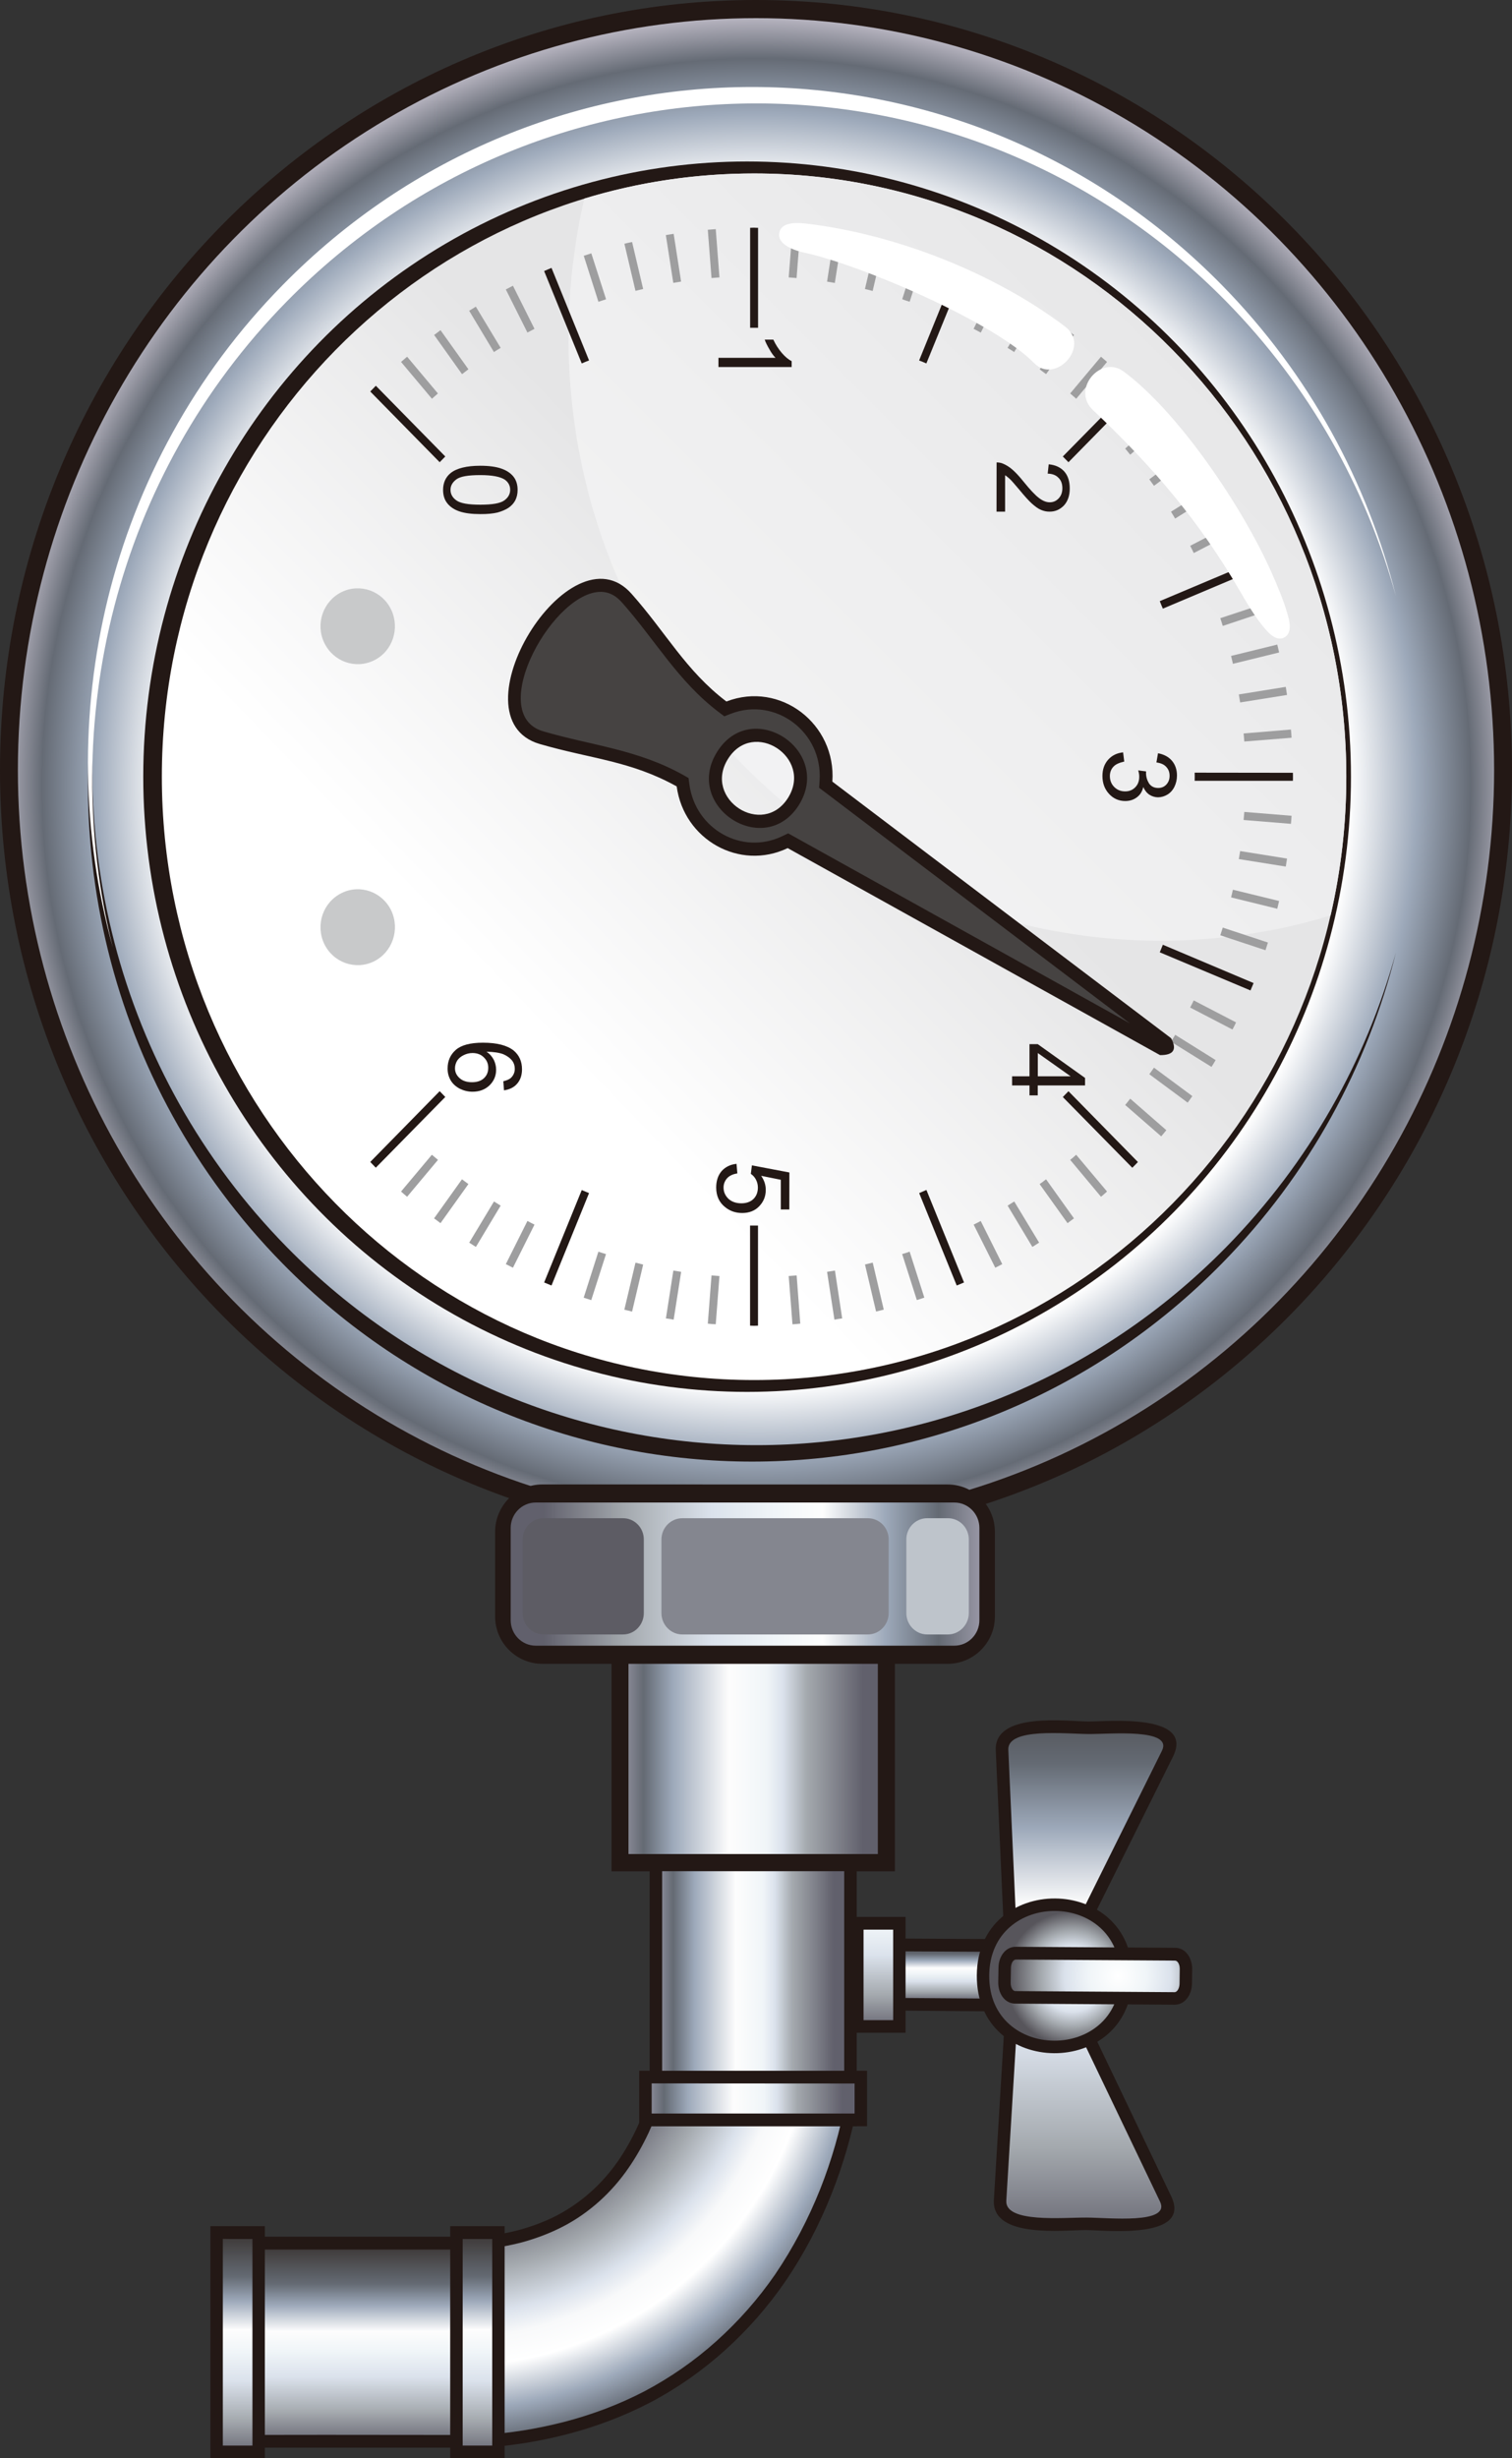 <?xml version="1.0" encoding="UTF-8" standalone="no"?>
<svg
   xmlns:a="http://ns.adobe.com/AdobeSVGViewerExtensions/3.0/"
   xmlns:dc="http://purl.org/dc/elements/1.1/"
   xmlns:cc="http://creativecommons.org/ns#"
   xmlns:rdf="http://www.w3.org/1999/02/22-rdf-syntax-ns#"
   xmlns:svg="http://www.w3.org/2000/svg"
   xmlns="http://www.w3.org/2000/svg"
   xmlns:sodipodi="http://sodipodi.sourceforge.net/DTD/sodipodi-0.dtd"
   xmlns:inkscape="http://www.inkscape.org/namespaces/inkscape"
   version="1.1"
   id="图层_1"
   x="0px"
   y="0px"
   width="24px"
   height="39px"
   viewBox="0 0 24 39"
   enable-background="new 0 0 24 39"
   xml:space="preserve"
   sodipodi:docname="工业管道_36-01.svg"><rect x="0" y="0" width="24" height="39" fill="#333333" stroke="none"/><defs
   id="defs359" /><sodipodi:namedview
   pagecolor="#ffffff"
   bordercolor="#666666"
   borderopacity="1"
   objecttolerance="10"
   gridtolerance="10"
   guidetolerance="10"
   inkscape:pageopacity="0"
   inkscape:pageshadow="2"
   inkscape:window-width="640"
   inkscape:window-height="480"
   id="namedview357" />
<g
   id="g354">
	<g
   id="g75">
		<path
   fill-rule="evenodd"
   clip-rule="evenodd"
   fill="#231815"
   d="M11.999,0C18.626,0,24,5.471,24,12.217    s-5.374,12.217-12.001,12.217C5.374,24.434,0,18.963,0,12.217C0,5.471,5.374,0,11.999,0z"
   id="path2" />
		
			<radialGradient
   id="SVGID_1_"
   cx="13.963"
   cy="12.796"
   r="12.213"
   gradientTransform="matrix(0.987 0 0 1.004 -1.776 -0.398)"
   gradientUnits="userSpaceOnUse">
			<stop
   offset="0"
   style="stop-color:#61606C"
   id="stop4" />
			<stop
   offset="0.46"
   style="stop-color:#61606C"
   id="stop6" />
			<stop
   offset="0.58"
   style="stop-color:#A4A9AE"
   id="stop8" />
			<stop
   offset="0.67"
   style="stop-color:#DBE2EC"
   id="stop10" />
			<stop
   offset="0.72"
   style="stop-color:#F8F9FA"
   id="stop12" />
			<stop
   offset="0.78"
   style="stop-color:#FFFFFF"
   id="stop14" />
			<stop
   offset="0.87"
   style="stop-color:#9DA9BA"
   id="stop16" />
			<stop
   offset="0.94"
   style="stop-color:#656B75"
   id="stop18" />
			<stop
   offset="1"
   style="stop-color:#C2BECA"
   id="stop20" />
			<a:midPointStop
   offset="0"
   style="stop-color:#61606C" />
			<a:midPointStop
   offset="0.5"
   style="stop-color:#61606C" />
			<a:midPointStop
   offset="0.46"
   style="stop-color:#61606C" />
			<a:midPointStop
   offset="0.5"
   style="stop-color:#61606C" />
			<a:midPointStop
   offset="0.58"
   style="stop-color:#A4A9AE" />
			<a:midPointStop
   offset="0.5"
   style="stop-color:#A4A9AE" />
			<a:midPointStop
   offset="0.67"
   style="stop-color:#DBE2EC" />
			<a:midPointStop
   offset="0.5"
   style="stop-color:#DBE2EC" />
			<a:midPointStop
   offset="0.72"
   style="stop-color:#F8F9FA" />
			<a:midPointStop
   offset="0.5"
   style="stop-color:#F8F9FA" />
			<a:midPointStop
   offset="0.78"
   style="stop-color:#FFFFFF" />
			<a:midPointStop
   offset="0.5"
   style="stop-color:#FFFFFF" />
			<a:midPointStop
   offset="0.87"
   style="stop-color:#9DA9BA" />
			<a:midPointStop
   offset="0.5"
   style="stop-color:#9DA9BA" />
			<a:midPointStop
   offset="0.94"
   style="stop-color:#656B75" />
			<a:midPointStop
   offset="0.5"
   style="stop-color:#656B75" />
			<a:midPointStop
   offset="1"
   style="stop-color:#C2BECA" />
		</radialGradient>
		<ellipse
   fill-rule="evenodd"
   clip-rule="evenodd"
   fill="url(#SVGID_1_)"
   cx="12"
   cy="12.216"
   rx="11.716"
   ry="11.928"
   id="ellipse23" />
		<path
   fill-rule="evenodd"
   clip-rule="evenodd"
   fill="#231815"
   d="M4.484,20.044c-2.796-2.846-3.692-6.893-2.693-10.51    c-0.888,3.551,0.033,7.472,2.76,10.249c4.118,4.192,10.796,4.192,14.914,0c1.322-1.346,2.22-2.96,2.693-4.673    c-0.453,1.808-1.372,3.519-2.761,4.933C15.279,24.236,8.6,24.236,4.484,20.044z"
   id="path25" />
		<ellipse
   fill-rule="evenodd"
   clip-rule="evenodd"
   fill="#231815"
   cx="11.859"
   cy="12.322"
   rx="9.585"
   ry="9.76"
   id="ellipse27" />
		<linearGradient
   id="SVGID_2_"
   gradientUnits="userSpaceOnUse"
   x1="8.19"
   y1="15.974"
   x2="13.392"
   y2="10.949">
			<stop
   offset="0"
   style="stop-color:#FFFFFF"
   id="stop29" />
			<stop
   offset="1"
   style="stop-color:#E5E5E6"
   id="stop31" />
			<a:midPointStop
   offset="0"
   style="stop-color:#FFFFFF" />
			<a:midPointStop
   offset="0.5"
   style="stop-color:#FFFFFF" />
			<a:midPointStop
   offset="1"
   style="stop-color:#E5E5E6" />
		</linearGradient>
		<path
   fill-rule="evenodd"
   clip-rule="evenodd"
   fill="url(#SVGID_2_)"
   d="M21.37,12.322c0,5.285-4.21,9.572-9.4,9.572    c-5.191,0-9.401-4.287-9.401-9.572c0-5.283,4.21-9.57,9.401-9.57C17.16,2.752,21.37,7.039,21.37,12.322z"
   id="path34" />
		<linearGradient
   id="SVGID_3_"
   gradientUnits="userSpaceOnUse"
   x1="-3.477"
   y1="27.512"
   x2="19.745"
   y2="4.29">
			<stop
   offset="0"
   style="stop-color:#FFFFFF"
   id="stop36" />
			<stop
   offset="0.39"
   style="stop-color:#FBFBFB"
   id="stop38" />
			<stop
   offset="0.793"
   style="stop-color:#EEEEEF"
   id="stop40" />
			<stop
   offset="1"
   style="stop-color:#E5E5E6"
   id="stop42" />
			<a:midPointStop
   offset="0"
   style="stop-color:#FFFFFF" />
			<a:midPointStop
   offset="0.7"
   style="stop-color:#FFFFFF" />
			<a:midPointStop
   offset="1"
   style="stop-color:#E5E5E6" />
		</linearGradient>
		<path
   fill-rule="evenodd"
   clip-rule="evenodd"
   fill="url(#SVGID_3_)"
   d="M21.37,12.322c0,0.758-0.086,1.493-0.25,2.202    c-0.854,0.26-1.758,0.399-2.695,0.4c-5.19-0.001-9.401-4.286-9.401-9.571c0-0.757,0.088-1.495,0.251-2.203    c0.854-0.26,1.758-0.398,2.695-0.398C17.161,2.75,21.37,7.039,21.37,12.322z"
   id="path45" />
		<path
   fill-rule="evenodd"
   clip-rule="evenodd"
   fill="#9E9E9F"
   d="M20.126,9.691L19.409,9.93c-0.012-0.041-0.025-0.082-0.039-0.123    l0.717-0.236C20.101,9.61,20.113,9.652,20.126,9.691L20.126,9.691z M19.541,10.406l0.733-0.18c0.01,0.042,0.02,0.084,0.03,0.125    l-0.734,0.18C19.561,10.488,19.551,10.448,19.541,10.406L19.541,10.406z M19.664,11.017l0.745-0.12    c0.006,0.043,0.014,0.085,0.02,0.128l-0.744,0.119C19.677,11.101,19.671,11.061,19.664,11.017L19.664,11.017z M19.74,11.636    l0.751-0.062c0.004,0.043,0.008,0.086,0.01,0.13l-0.75,0.06C19.747,11.722,19.745,11.679,19.74,11.636L19.74,11.636z     M19.751,12.881l0.75,0.061c-0.002,0.044-0.006,0.086-0.01,0.128l-0.751-0.061C19.744,12.967,19.747,12.925,19.751,12.881    L19.751,12.881z M19.685,13.502l0.744,0.119c-0.006,0.043-0.014,0.085-0.02,0.127l-0.745-0.119    C19.671,13.586,19.679,13.543,19.685,13.502L19.685,13.502z M19.57,14.115l0.733,0.179c-0.01,0.042-0.02,0.082-0.029,0.123    l-0.733-0.18C19.551,14.197,19.561,14.156,19.57,14.115L19.57,14.115z M19.409,14.716l0.717,0.237    c-0.013,0.041-0.025,0.081-0.039,0.122l-0.717-0.237C19.384,14.797,19.396,14.758,19.409,14.716L19.409,14.716z M18.948,15.871    l0.672,0.349c-0.018,0.038-0.037,0.078-0.057,0.113l-0.672-0.349C18.911,15.947,18.931,15.909,18.948,15.871L18.948,15.871z     M18.654,16.417l0.642,0.401c-0.021,0.036-0.043,0.073-0.066,0.108l-0.643-0.4C18.61,16.491,18.632,16.454,18.654,16.417    L18.654,16.417z M18.317,16.938l0.609,0.451c-0.024,0.036-0.049,0.069-0.074,0.104l-0.609-0.451    C18.268,17.008,18.293,16.975,18.317,16.938L18.317,16.938z M17.94,17.43c-0.026,0.035-0.053,0.066-0.08,0.1l0.572,0.498    c0.027-0.033,0.055-0.065,0.081-0.098L17.94,17.43L17.94,17.43z M17.082,18.32l0.49,0.583c-0.03,0.027-0.063,0.057-0.096,0.083    l-0.489-0.585C17.019,18.375,17.052,18.349,17.082,18.32L17.082,18.32z M16.604,18.709c-0.033,0.026-0.066,0.052-0.102,0.076    l0.443,0.62c0.034-0.025,0.068-0.052,0.102-0.076L16.604,18.709L16.604,18.709z M16.099,19.061l0.395,0.653    c-0.036,0.023-0.071,0.045-0.107,0.068l-0.393-0.655C16.028,19.105,16.063,19.083,16.099,19.061L16.099,19.061z M15.567,19.37    l0.342,0.685c-0.037,0.02-0.074,0.037-0.111,0.057l-0.343-0.684C15.493,19.409,15.53,19.391,15.567,19.37L15.567,19.37z     M14.439,19.857l0.233,0.729c-0.039,0.014-0.08,0.027-0.119,0.039l-0.233-0.73C14.36,19.884,14.401,19.871,14.439,19.857    L14.439,19.857z M13.853,20.031l0.175,0.746c-0.04,0.01-0.081,0.02-0.122,0.03l-0.176-0.746    C13.771,20.051,13.81,20.041,13.853,20.031L13.853,20.031z M13.253,20.157l0.115,0.759c-0.039,0.004-0.082,0.012-0.123,0.02    l-0.117-0.759C13.169,20.171,13.211,20.164,13.253,20.157L13.253,20.157z M12.645,20.234l0.058,0.765    c-0.041,0.004-0.082,0.009-0.124,0.011l-0.06-0.766C12.562,20.241,12.602,20.238,12.645,20.234L12.645,20.234z M11.42,20.244    l-0.059,0.765c-0.042-0.001-0.085-0.006-0.126-0.01l0.059-0.765C11.337,20.238,11.378,20.241,11.42,20.244L11.42,20.244z     M10.812,20.177l-0.119,0.759c-0.04-0.008-0.082-0.016-0.123-0.02l0.118-0.759C10.728,20.164,10.77,20.171,10.812,20.177    L10.812,20.177z M10.209,20.062l-0.176,0.746c-0.041-0.011-0.082-0.021-0.123-0.03l0.177-0.746    C10.128,20.041,10.168,20.051,10.209,20.062L10.209,20.062z M9.619,19.896l-0.234,0.73c-0.039-0.012-0.08-0.026-0.12-0.039    l0.233-0.729C9.539,19.871,9.578,19.884,9.619,19.896L9.619,19.896z M8.484,19.428l-0.342,0.684    c-0.037-0.02-0.075-0.037-0.113-0.057l0.343-0.685C8.409,19.391,8.447,19.409,8.484,19.428L8.484,19.428z M7.947,19.127    l-0.393,0.655c-0.036-0.023-0.072-0.045-0.106-0.068l0.393-0.653C7.875,19.083,7.912,19.105,7.947,19.127L7.947,19.127z     M7.435,18.785l-0.443,0.62c-0.033-0.025-0.068-0.052-0.102-0.076l0.443-0.62C7.368,18.735,7.402,18.761,7.435,18.785    L7.435,18.785z M6.952,18.401c-0.032-0.026-0.064-0.055-0.097-0.081l-0.489,0.583c0.031,0.027,0.063,0.057,0.096,0.083    L6.952,18.401L6.952,18.401z M6.856,6.326l-0.49-0.584c0.032-0.027,0.064-0.055,0.096-0.083l0.489,0.583    C6.92,6.271,6.888,6.297,6.856,6.326L6.856,6.326z M7.334,5.936C7.368,5.91,7.402,5.885,7.435,5.858l-0.443-0.62    C6.959,5.265,6.924,5.289,6.891,5.314L7.334,5.936L7.334,5.936z M7.84,5.585L7.447,4.93c0.035-0.022,0.07-0.043,0.106-0.065    l0.394,0.654C7.912,5.539,7.876,5.562,7.84,5.585L7.84,5.585z M8.372,5.276L8.029,4.592c0.038-0.019,0.076-0.04,0.113-0.059    l0.342,0.684C8.447,5.236,8.41,5.256,8.372,5.276L8.372,5.276z M9.499,4.788l-0.233-0.73c0.04-0.013,0.081-0.025,0.12-0.039    l0.234,0.729C9.578,4.762,9.539,4.775,9.499,4.788L9.499,4.788z M10.087,4.614L9.911,3.867c0.041-0.009,0.081-0.021,0.122-0.028    l0.176,0.746C10.168,4.595,10.128,4.604,10.087,4.614L10.087,4.614z M10.687,4.488L10.569,3.73    c0.041-0.008,0.083-0.014,0.124-0.02l0.118,0.757C10.77,4.475,10.728,4.481,10.687,4.488L10.687,4.488z M11.294,4.411    l-0.059-0.766c0.042-0.003,0.083-0.007,0.126-0.01l0.059,0.766C11.378,4.404,11.337,4.407,11.294,4.411L11.294,4.411z     M12.519,4.401l0.06-0.766c0.042,0.003,0.083,0.007,0.124,0.01l-0.059,0.766C12.603,4.407,12.562,4.404,12.519,4.401L12.519,4.401    z M13.128,4.468l0.117-0.757c0.041,0.007,0.084,0.012,0.125,0.02l-0.119,0.758C13.211,4.481,13.169,4.475,13.128,4.468    L13.128,4.468z M13.729,4.585l0.176-0.746c0.041,0.008,0.082,0.02,0.122,0.028l-0.175,0.749    C13.812,4.604,13.771,4.595,13.729,4.585L13.729,4.585z M14.321,4.747l0.232-0.729c0.039,0.014,0.08,0.026,0.119,0.039    l-0.233,0.73C14.399,4.775,14.36,4.762,14.321,4.747L14.321,4.747z M15.454,5.217l0.343-0.684c0.038,0.019,0.075,0.04,0.112,0.059    l-0.341,0.685C15.53,5.256,15.493,5.236,15.454,5.217L15.454,5.217z M15.993,5.519l0.393-0.654    c0.036,0.022,0.071,0.043,0.107,0.065l-0.395,0.655C16.063,5.562,16.028,5.539,15.993,5.519L15.993,5.519z M16.503,5.86    l0.443-0.62c0.034,0.024,0.068,0.049,0.102,0.074l-0.443,0.621C16.571,5.91,16.538,5.887,16.503,5.86L16.503,5.86z M16.987,6.242    c0.031,0.028,0.063,0.055,0.096,0.084l0.489-0.584c-0.031-0.027-0.063-0.055-0.096-0.083L16.987,6.242L16.987,6.242z M17.86,7.116    l0.572-0.498c0.027,0.033,0.055,0.065,0.081,0.098L17.94,7.214C17.913,7.182,17.888,7.148,17.86,7.116L17.86,7.116z M18.243,7.604    c0.024,0.034,0.05,0.069,0.074,0.103l0.609-0.449c-0.024-0.035-0.05-0.071-0.074-0.105L18.243,7.604L18.243,7.604z M18.587,8.118    l0.643-0.4c0.023,0.034,0.045,0.073,0.066,0.107l-0.643,0.402C18.632,8.19,18.61,8.155,18.587,8.118L18.587,8.118z M18.892,8.659    l0.672-0.348c0.02,0.038,0.039,0.075,0.057,0.114l-0.672,0.349C18.931,8.734,18.91,8.698,18.892,8.659z"
   id="path47" />
		<path
   fill-rule="evenodd"
   clip-rule="evenodd"
   fill="#231815"
   d="M20.522,12.387h-1.559c0-0.021,0.001-0.043,0.001-0.064    s-0.001-0.043-0.001-0.065l1.559,0.002c0,0.021,0.002,0.042,0.001,0.063C20.524,12.344,20.522,12.365,20.522,12.387L20.522,12.387    z M18.458,14.988l1.44,0.608c-0.017,0.039-0.032,0.08-0.049,0.117l-1.44-0.605C18.427,15.068,18.44,15.03,18.458,14.988    L18.458,14.988z M16.96,17.312l1.102,1.123c-0.029,0.03-0.059,0.062-0.089,0.091l-1.103-1.122    C16.899,17.372,16.931,17.343,16.96,17.312L16.96,17.312z M14.705,18.878l0.597,1.468c-0.039,0.017-0.078,0.033-0.116,0.048    l-0.596-1.466C14.628,18.912,14.667,18.895,14.705,18.878L14.705,18.878z M12.032,19.443v1.588c-0.021,0-0.042,0.002-0.063,0.002    c-0.021,0-0.043-0.002-0.063-0.002v-1.588c0.02,0,0.041,0,0.063,0C11.99,19.443,12.011,19.443,12.032,19.443L12.032,19.443z     M9.35,18.928l-0.596,1.466c-0.039-0.015-0.078-0.031-0.117-0.048l0.597-1.466C9.272,18.895,9.311,18.912,9.35,18.928L9.35,18.928    z M7.068,17.403l-1.103,1.122c-0.029-0.029-0.06-0.061-0.088-0.091l1.102-1.123C7.009,17.343,7.039,17.374,7.068,17.403    L7.068,17.403z M6.979,7.333L5.877,6.211C5.906,6.18,5.936,6.15,5.966,6.12l1.102,1.122C7.039,7.271,7.009,7.302,6.979,7.333    L6.979,7.333z M9.234,5.766L8.637,4.3c0.039-0.018,0.078-0.032,0.117-0.05L9.35,5.718C9.311,5.734,9.272,5.748,9.234,5.766    L9.234,5.766z M11.907,5.2V3.614c0.02,0,0.041-0.002,0.063-0.002c0.021,0.002,0.042,0.002,0.063,0.002V5.2    c-0.021,0-0.042,0-0.063,0C11.948,5.2,11.927,5.2,11.907,5.2L11.907,5.2z M14.589,5.719l0.597-1.469    c0.038,0.018,0.077,0.032,0.116,0.05l-0.598,1.466C14.667,5.748,14.628,5.734,14.589,5.719L14.589,5.719z M16.87,7.242    l1.104-1.122c0.029,0.031,0.059,0.062,0.088,0.091L16.96,7.333C16.931,7.303,16.899,7.271,16.87,7.242L16.87,7.242z M18.409,9.537    l1.44-0.607c0.017,0.039,0.032,0.08,0.049,0.118l-1.44,0.608C18.44,9.615,18.425,9.577,18.409,9.537z"
   id="path49" />
		<path
   fill-rule="evenodd"
   clip-rule="evenodd"
   fill="#231815"
   d="M10.024,9.42c0.547,0.615,0.862,1.221,1.506,1.709    c0.859-0.33,1.746,0.359,1.682,1.271c1.793,1.358,3.585,2.716,5.377,4.071c0.103,0.191,0.025,0.27-0.176,0.268l-5.91-3.284    c-0.764,0.365-1.647-0.133-1.762-0.979c-0.733-0.407-1.356-0.435-2.175-0.673C7.164,11.392,9.046,8.317,10.024,9.42L10.024,9.42z     M12.509,12.657L12.509,12.657c0.398-0.637-0.551-1.259-0.953-0.618C11.154,12.678,12.107,13.296,12.509,12.657z"
   id="path51" />
		<path
   fill-rule="evenodd"
   clip-rule="evenodd"
   fill="#464342"
   d="M17.936,16.236c-1.614-1.223-3.229-2.447-4.845-3.671    l-0.089-0.067l0.007-0.112c0.054-0.771-0.699-1.336-1.407-1.063l-0.105,0.041l-0.089-0.067c-0.648-0.491-1.007-1.144-1.534-1.737    C9.795,9.47,9.701,9.406,9.583,9.392c-0.769-0.085-1.901,1.937-0.961,2.21c0.776,0.227,1.487,0.285,2.216,0.689l0.091,0.052    l0.014,0.103c0.096,0.709,0.835,1.126,1.473,0.82l0.095-0.045L17.936,16.236L17.936,16.236z M12.681,12.771    c-0.547,0.867-1.844,0.024-1.297-0.845C11.93,11.058,13.223,11.901,12.681,12.771z"
   id="path53" />
		<path
   fill="#231815"
   d="M7.624,7.389c0.137,0,0.247,0.015,0.331,0.044c0.083,0.028,0.148,0.071,0.193,0.126    c0.046,0.057,0.068,0.128,0.068,0.214c0,0.063-0.013,0.119-0.038,0.167C8.153,7.987,8.117,8.025,8.07,8.057    C8.022,8.088,7.965,8.112,7.897,8.131C7.83,8.147,7.739,8.157,7.624,8.156c-0.136,0-0.245-0.014-0.329-0.042    C7.211,8.086,7.147,8.043,7.102,7.987C7.056,7.931,7.033,7.859,7.033,7.772c0-0.112,0.041-0.203,0.121-0.268    C7.25,7.428,7.407,7.389,7.624,7.389L7.624,7.389z M7.624,7.537c-0.19,0-0.317,0.021-0.379,0.067    C7.181,7.652,7.151,7.706,7.151,7.772S7.182,7.896,7.246,7.94c0.063,0.045,0.189,0.067,0.378,0.067    c0.19,0,0.318-0.022,0.379-0.067c0.063-0.044,0.095-0.102,0.095-0.169c0-0.066-0.028-0.119-0.083-0.16    C7.944,7.563,7.814,7.537,7.624,7.537z"
   id="path55" />
		<path
   fill="#231815"
   d="M11.404,5.822V5.677h0.906c-0.033-0.033-0.066-0.079-0.098-0.137c-0.033-0.056-0.058-0.106-0.074-0.152    h0.137c0.037,0.081,0.084,0.152,0.137,0.214c0.053,0.061,0.105,0.103,0.154,0.128v0.093H11.404z"
   id="path57" />
		<path
   fill="#231815"
   d="M15.954,8.117h-0.136l0.001-0.781c0.032,0,0.066,0.005,0.098,0.018c0.051,0.021,0.103,0.052,0.154,0.097    c0.05,0.044,0.108,0.105,0.174,0.188c0.104,0.129,0.186,0.216,0.246,0.261c0.061,0.047,0.117,0.069,0.171,0.069    c0.056,0,0.104-0.021,0.143-0.063c0.038-0.04,0.058-0.095,0.058-0.16c0-0.069-0.02-0.127-0.063-0.167    c-0.041-0.043-0.098-0.063-0.17-0.065l0.016-0.148c0.108,0.01,0.191,0.05,0.249,0.116c0.057,0.066,0.085,0.154,0.085,0.269    c0,0.11-0.03,0.2-0.092,0.268c-0.063,0.065-0.138,0.099-0.229,0.098c-0.046,0.001-0.091-0.009-0.136-0.028    S16.431,8.035,16.38,7.99c-0.049-0.044-0.116-0.118-0.203-0.224C16.105,7.681,16.056,7.624,16.03,7.6s-0.05-0.044-0.076-0.061    V8.117z"
   id="path59" />
		<path
   fill="#231815"
   d="M17.827,11.936l0.018,0.146c-0.08,0.018-0.139,0.044-0.174,0.084c-0.035,0.038-0.054,0.088-0.054,0.146    c0,0.068,0.023,0.127,0.069,0.173c0.047,0.047,0.104,0.07,0.174,0.07c0.064,0,0.117-0.021,0.16-0.065s0.063-0.099,0.063-0.165    c0.001-0.029-0.004-0.063-0.016-0.103l0.125,0.016c-0.001,0.01-0.001,0.017-0.001,0.024c0,0.061,0.017,0.117,0.047,0.166    c0.032,0.047,0.081,0.073,0.146,0.073c0.052,0,0.097-0.019,0.129-0.054c0.034-0.036,0.052-0.082,0.052-0.139    c0-0.058-0.018-0.104-0.053-0.141c-0.033-0.038-0.086-0.062-0.156-0.071l0.025-0.146c0.096,0.018,0.17,0.058,0.223,0.121    c0.052,0.063,0.078,0.14,0.078,0.233c0,0.063-0.014,0.124-0.04,0.177c-0.027,0.055-0.065,0.097-0.112,0.125    c-0.046,0.028-0.096,0.042-0.148,0.043c-0.05-0.001-0.096-0.014-0.137-0.041s-0.074-0.068-0.098-0.122    c-0.016,0.071-0.049,0.124-0.1,0.162c-0.049,0.038-0.111,0.06-0.186,0.06c-0.101,0-0.188-0.038-0.257-0.113    c-0.07-0.076-0.105-0.171-0.105-0.284c0-0.105,0.03-0.19,0.091-0.259C17.65,11.985,17.729,11.946,17.827,11.936z"
   id="path61" />
		<path
   fill="#231815"
   d="M16.065,17.075h0.276v-0.51h0.131l0.751,0.536v0.119h-0.751v0.158h-0.131v-0.158h-0.276V17.075    L16.065,17.075z M16.473,17.075h0.521l-0.521-0.369V17.075z"
   id="path63" />
		<path
   fill="#231815"
   d="M11.691,18.464l0.013,0.152c-0.073,0.011-0.126,0.036-0.163,0.077c-0.037,0.042-0.056,0.091-0.056,0.147    c0,0.071,0.027,0.129,0.078,0.179c0.052,0.047,0.12,0.071,0.206,0.071c0.08,0,0.145-0.024,0.191-0.069s0.07-0.107,0.07-0.181    c0-0.049-0.012-0.09-0.032-0.128s-0.048-0.067-0.08-0.089l0.017-0.135l0.595,0.113l-0.001,0.587h-0.135v-0.471l-0.312-0.063    c0.049,0.071,0.073,0.144,0.073,0.223c0,0.104-0.035,0.188-0.105,0.261c-0.068,0.071-0.16,0.106-0.269,0.106    c-0.106,0-0.196-0.032-0.272-0.094c-0.094-0.075-0.141-0.178-0.141-0.311c0-0.105,0.029-0.194,0.088-0.262    C11.516,18.512,11.594,18.473,11.691,18.464z"
   id="path65" />
		<path
   fill="#231815"
   d="M8,17.298l-0.011-0.144c0.055-0.014,0.096-0.031,0.121-0.054c0.041-0.04,0.062-0.089,0.061-0.145    c0-0.047-0.013-0.088-0.037-0.122C8.1,16.788,8.052,16.752,7.99,16.725c-0.063-0.024-0.152-0.038-0.268-0.04    c0.052,0.034,0.09,0.078,0.116,0.129c0.024,0.049,0.037,0.102,0.037,0.158c0,0.095-0.035,0.178-0.104,0.246    c-0.07,0.067-0.16,0.102-0.271,0.102c-0.072,0-0.141-0.018-0.202-0.048c-0.062-0.033-0.111-0.076-0.144-0.132    c-0.033-0.057-0.05-0.119-0.049-0.19c0-0.119,0.043-0.218,0.13-0.294c0.087-0.076,0.231-0.114,0.431-0.114    c0.224,0,0.386,0.043,0.488,0.125c0.088,0.074,0.132,0.173,0.132,0.298c0,0.092-0.026,0.168-0.077,0.227    C8.16,17.25,8.089,17.285,8,17.298L8,17.298z M7.5,16.706c-0.048,0-0.096,0.011-0.141,0.034c-0.043,0.021-0.077,0.049-0.102,0.086    c-0.022,0.038-0.035,0.079-0.035,0.121c0,0.062,0.024,0.113,0.073,0.157s0.114,0.065,0.197,0.065c0.08,0,0.144-0.021,0.189-0.063    c0.047-0.044,0.069-0.099,0.069-0.166c0-0.064-0.022-0.119-0.069-0.164C7.636,16.73,7.575,16.706,7.5,16.706z"
   id="path67" />
		<path
   fill-rule="evenodd"
   clip-rule="evenodd"
   fill="#C8C9CA"
   d="M5.936,15.252c0.293-0.146,0.415-0.504,0.275-0.805    c-0.142-0.298-0.495-0.425-0.789-0.279c-0.295,0.146-0.418,0.503-0.276,0.805C5.289,15.271,5.641,15.396,5.936,15.252    L5.936,15.252z M5.936,10.477c0.293-0.143,0.415-0.503,0.274-0.803C6.069,9.375,5.716,9.249,5.422,9.393    c-0.295,0.146-0.418,0.506-0.276,0.803C5.289,10.496,5.641,10.621,5.936,10.477z"
   id="path69" />
		<path
   fill-rule="evenodd"
   clip-rule="evenodd"
   fill="#FFFFFF"
   d="M12.774,4.01c-0.138-0.03-0.442-0.119-0.404-0.318    c0.035-0.185,0.311-0.158,0.442-0.143c1.403,0.169,2.958,0.774,4.093,1.631c0.416,0.314-0.156,0.924-0.49,0.581    C15.785,5.112,13.666,4.202,12.774,4.01L12.774,4.01z M20.188,9.094c-0.449-1.021-1.472-2.55-2.354-3.201    c-0.36-0.267-0.836,0.284-0.484,0.614c0.946,0.894,1.686,1.757,2.342,2.888c0.104,0.18,0.218,0.369,0.346,0.53    c0.076,0.094,0.211,0.261,0.348,0.188c0.131-0.069,0.082-0.263,0.049-0.376C20.374,9.522,20.278,9.298,20.188,9.094z"
   id="path71" />
		<path
   fill-rule="evenodd"
   clip-rule="evenodd"
   fill="#FFFFFF"
   d="M4.484,4.525C1.687,7.37,0.792,11.417,1.791,15.034    c-0.888-3.549,0.032-7.474,2.76-10.25c4.118-4.191,10.796-4.191,14.914,0c1.322,1.346,2.22,2.962,2.693,4.674    c-0.453-1.808-1.372-3.518-2.761-4.933C15.279,0.332,8.6,0.332,4.484,4.525z"
   id="path73" />
	</g>
	<g
   id="g352">
		<g
   id="g255">
			<rect
   x="9.707"
   y="25.433"
   fill-rule="evenodd"
   clip-rule="evenodd"
   fill="#231815"
   width="4.498"
   height="4.255"
   id="rect77" />
			<linearGradient
   id="SVGID_4_"
   gradientUnits="userSpaceOnUse"
   x1="13.698"
   y1="27.56"
   x2="9.45"
   y2="27.56">
				<stop
   offset="0"
   style="stop-color:#61606C"
   id="stop79" />
				<stop
   offset="0.21"
   style="stop-color:#A4A9AE"
   id="stop81" />
				<stop
   offset="0.3"
   style="stop-color:#DBE2EC"
   id="stop83" />
				<stop
   offset="0.36"
   style="stop-color:#F0F5F8"
   id="stop85" />
				<stop
   offset="0.5"
   style="stop-color:#FDFDFD"
   id="stop87" />
				<stop
   offset="0.71"
   style="stop-color:#9DA9BA"
   id="stop89" />
				<stop
   offset="0.82"
   style="stop-color:#646A73"
   id="stop91" />
				<stop
   offset="1"
   style="stop-color:#CEC5D9"
   id="stop93" />
				<a:midPointStop
   offset="0"
   style="stop-color:#61606C" />
				<a:midPointStop
   offset="0.5"
   style="stop-color:#61606C" />
				<a:midPointStop
   offset="0.21"
   style="stop-color:#A4A9AE" />
				<a:midPointStop
   offset="0.5"
   style="stop-color:#A4A9AE" />
				<a:midPointStop
   offset="0.3"
   style="stop-color:#DBE2EC" />
				<a:midPointStop
   offset="0.5"
   style="stop-color:#DBE2EC" />
				<a:midPointStop
   offset="0.36"
   style="stop-color:#F0F5F8" />
				<a:midPointStop
   offset="0.5"
   style="stop-color:#F0F5F8" />
				<a:midPointStop
   offset="0.5"
   style="stop-color:#FDFDFD" />
				<a:midPointStop
   offset="0.5"
   style="stop-color:#FDFDFD" />
				<a:midPointStop
   offset="0.71"
   style="stop-color:#9DA9BA" />
				<a:midPointStop
   offset="0.5"
   style="stop-color:#9DA9BA" />
				<a:midPointStop
   offset="0.82"
   style="stop-color:#646A73" />
				<a:midPointStop
   offset="0.5"
   style="stop-color:#646A73" />
				<a:midPointStop
   offset="1"
   style="stop-color:#CEC5D9" />
			</linearGradient>
			<path
   fill-rule="evenodd"
   clip-rule="evenodd"
   fill="url(#SVGID_4_)"
   d="M9.976,25.706h3.958c0,1.755,0,1.953,0,3.708H9.976     V25.706z"
   id="path96" />
			<path
   fill-rule="evenodd"
   clip-rule="evenodd"
   fill="#231815"
   d="M7.627,35.486c0.206-0.021,0.411-0.056,0.611-0.108     c0.212-0.058,0.417-0.135,0.612-0.236c0.192-0.103,0.372-0.228,0.534-0.374c0.164-0.147,0.309-0.314,0.435-0.497     c0.112-0.165,0.211-0.34,0.295-0.523c0.073-0.154,0.135-0.315,0.189-0.482l0.044-0.136h3.315l-0.045,0.238     c-0.094,0.49-0.232,0.971-0.416,1.433c-0.195,0.492-0.441,0.963-0.739,1.398c-0.276,0.4-0.599,0.768-0.959,1.091     c-0.361,0.324-0.759,0.603-1.185,0.826c-0.42,0.218-0.864,0.385-1.321,0.503c-0.442,0.114-0.884,0.185-1.34,0.213l-0.209,0.013     v-3.339L7.627,35.486z"
   id="path98" />
			
				<radialGradient
   id="SVGID_5_"
   cx="9.082"
   cy="31.941"
   r="7.495"
   gradientTransform="matrix(0.987 0 0 1.004 -1.776 -0.398)"
   gradientUnits="userSpaceOnUse">
				<stop
   offset="0"
   style="stop-color:#61606C"
   id="stop100" />
				<stop
   offset="0.46"
   style="stop-color:#61606C"
   id="stop102" />
				<stop
   offset="0.58"
   style="stop-color:#A4A9AE"
   id="stop104" />
				<stop
   offset="0.67"
   style="stop-color:#DBE2EC"
   id="stop106" />
				<stop
   offset="0.72"
   style="stop-color:#F8F9FA"
   id="stop108" />
				<stop
   offset="0.78"
   style="stop-color:#FFFFFF"
   id="stop110" />
				<stop
   offset="0.87"
   style="stop-color:#9DA9BA"
   id="stop112" />
				<stop
   offset="0.94"
   style="stop-color:#656B75"
   id="stop114" />
				<stop
   offset="1"
   style="stop-color:#C2BECA"
   id="stop116" />
				<a:midPointStop
   offset="0"
   style="stop-color:#61606C" />
				<a:midPointStop
   offset="0.5"
   style="stop-color:#61606C" />
				<a:midPointStop
   offset="0.46"
   style="stop-color:#61606C" />
				<a:midPointStop
   offset="0.5"
   style="stop-color:#61606C" />
				<a:midPointStop
   offset="0.58"
   style="stop-color:#A4A9AE" />
				<a:midPointStop
   offset="0.5"
   style="stop-color:#A4A9AE" />
				<a:midPointStop
   offset="0.67"
   style="stop-color:#DBE2EC" />
				<a:midPointStop
   offset="0.5"
   style="stop-color:#DBE2EC" />
				<a:midPointStop
   offset="0.72"
   style="stop-color:#F8F9FA" />
				<a:midPointStop
   offset="0.5"
   style="stop-color:#F8F9FA" />
				<a:midPointStop
   offset="0.78"
   style="stop-color:#FFFFFF" />
				<a:midPointStop
   offset="0.5"
   style="stop-color:#FFFFFF" />
				<a:midPointStop
   offset="0.87"
   style="stop-color:#9DA9BA" />
				<a:midPointStop
   offset="0.5"
   style="stop-color:#9DA9BA" />
				<a:midPointStop
   offset="0.94"
   style="stop-color:#656B75" />
				<a:midPointStop
   offset="0.5"
   style="stop-color:#656B75" />
				<a:midPointStop
   offset="1"
   style="stop-color:#C2BECA" />
			</radialGradient>
			<path
   fill="url(#SVGID_5_)"
   d="M7.646,35.688c0.216-0.023,0.432-0.06,0.642-0.115c0.225-0.062,0.444-0.144,0.652-0.252     c0.21-0.109,0.402-0.245,0.576-0.401c0.174-0.157,0.331-0.336,0.466-0.534c0.119-0.173,0.223-0.358,0.313-0.55     c0.075-0.164,0.142-0.334,0.197-0.507h2.932c-0.091,0.479-0.225,0.947-0.403,1.396c-0.191,0.479-0.431,0.937-0.718,1.359     c-0.27,0.391-0.582,0.743-0.929,1.055c-0.348,0.313-0.731,0.579-1.144,0.798c-0.41,0.213-0.839,0.373-1.28,0.487     c-0.436,0.111-0.853,0.178-1.302,0.206V35.688z"
   id="path119" />
			<rect
   x="3.341"
   y="35.484"
   fill-rule="evenodd"
   clip-rule="evenodd"
   fill="#231815"
   width="4.17"
   height="3.347"
   id="rect121" />
			<linearGradient
   id="SVGID_6_"
   gradientUnits="userSpaceOnUse"
   x1="5.426"
   y1="38.806"
   x2="5.426"
   y2="35.663">
				<stop
   offset="0"
   style="stop-color:#61606C"
   id="stop123" />
				<stop
   offset="0.17"
   style="stop-color:#A4A9AE"
   id="stop125" />
				<stop
   offset="0.35"
   style="stop-color:#DBE2EC"
   id="stop127" />
				<stop
   offset="0.48"
   style="stop-color:#F0F5F8"
   id="stop129" />
				<stop
   offset="0.58"
   style="stop-color:#FDFDFD"
   id="stop131" />
				<stop
   offset="0.71"
   style="stop-color:#9DA9BA"
   id="stop133" />
				<stop
   offset="0.82"
   style="stop-color:#646A73"
   id="stop135" />
				<stop
   offset="1"
   style="stop-color:#3E3A39"
   id="stop137" />
				<a:midPointStop
   offset="0"
   style="stop-color:#61606C" />
				<a:midPointStop
   offset="0.5"
   style="stop-color:#61606C" />
				<a:midPointStop
   offset="0.17"
   style="stop-color:#A4A9AE" />
				<a:midPointStop
   offset="0.5"
   style="stop-color:#A4A9AE" />
				<a:midPointStop
   offset="0.35"
   style="stop-color:#DBE2EC" />
				<a:midPointStop
   offset="0.5"
   style="stop-color:#DBE2EC" />
				<a:midPointStop
   offset="0.48"
   style="stop-color:#F0F5F8" />
				<a:midPointStop
   offset="0.5"
   style="stop-color:#F0F5F8" />
				<a:midPointStop
   offset="0.58"
   style="stop-color:#FDFDFD" />
				<a:midPointStop
   offset="0.5"
   style="stop-color:#FDFDFD" />
				<a:midPointStop
   offset="0.71"
   style="stop-color:#9DA9BA" />
				<a:midPointStop
   offset="0.5"
   style="stop-color:#9DA9BA" />
				<a:midPointStop
   offset="0.82"
   style="stop-color:#646A73" />
				<a:midPointStop
   offset="0.5"
   style="stop-color:#646A73" />
				<a:midPointStop
   offset="1"
   style="stop-color:#3E3A39" />
			</linearGradient>
			<polygon
   fill-rule="evenodd"
   clip-rule="evenodd"
   fill="url(#SVGID_6_)"
   points="5.163,35.688 5.863,35.688 7.314,35.688      7.314,38.63 5.163,38.628 5.163,38.628 3.538,38.63 3.538,35.688    "
   id="polygon140" />
			<rect
   x="3.339"
   y="35.317"
   fill-rule="evenodd"
   clip-rule="evenodd"
   fill="#231815"
   width="0.865"
   height="3.683"
   id="rect142" />
			<linearGradient
   id="SVGID_7_"
   gradientUnits="userSpaceOnUse"
   x1="3.772"
   y1="38.993"
   x2="3.772"
   y2="35.49">
				<stop
   offset="0"
   style="stop-color:#61606C"
   id="stop144" />
				<stop
   offset="0.17"
   style="stop-color:#A4A9AE"
   id="stop146" />
				<stop
   offset="0.35"
   style="stop-color:#DBE2EC"
   id="stop148" />
				<stop
   offset="0.48"
   style="stop-color:#F0F5F8"
   id="stop150" />
				<stop
   offset="0.58"
   style="stop-color:#FDFDFD"
   id="stop152" />
				<stop
   offset="0.71"
   style="stop-color:#9DA9BA"
   id="stop154" />
				<stop
   offset="0.82"
   style="stop-color:#646A73"
   id="stop156" />
				<stop
   offset="1"
   style="stop-color:#3E3A39"
   id="stop158" />
				<a:midPointStop
   offset="0"
   style="stop-color:#61606C" />
				<a:midPointStop
   offset="0.5"
   style="stop-color:#61606C" />
				<a:midPointStop
   offset="0.17"
   style="stop-color:#A4A9AE" />
				<a:midPointStop
   offset="0.5"
   style="stop-color:#A4A9AE" />
				<a:midPointStop
   offset="0.35"
   style="stop-color:#DBE2EC" />
				<a:midPointStop
   offset="0.5"
   style="stop-color:#DBE2EC" />
				<a:midPointStop
   offset="0.48"
   style="stop-color:#F0F5F8" />
				<a:midPointStop
   offset="0.5"
   style="stop-color:#F0F5F8" />
				<a:midPointStop
   offset="0.58"
   style="stop-color:#FDFDFD" />
				<a:midPointStop
   offset="0.5"
   style="stop-color:#FDFDFD" />
				<a:midPointStop
   offset="0.71"
   style="stop-color:#9DA9BA" />
				<a:midPointStop
   offset="0.5"
   style="stop-color:#9DA9BA" />
				<a:midPointStop
   offset="0.82"
   style="stop-color:#646A73" />
				<a:midPointStop
   offset="0.5"
   style="stop-color:#646A73" />
				<a:midPointStop
   offset="1"
   style="stop-color:#3E3A39" />
			</linearGradient>
			<polygon
   fill-rule="evenodd"
   clip-rule="evenodd"
   fill="url(#SVGID_7_)"
   points="3.707,35.52 3.651,35.52 3.537,35.518      3.537,38.798 3.707,38.798 3.708,38.798 4.007,38.798 4.007,35.52    "
   id="polygon161" />
			<rect
   x="10.312"
   y="29.483"
   fill-rule="evenodd"
   clip-rule="evenodd"
   fill="#231815"
   width="3.286"
   height="4.246"
   id="rect163" />
			<linearGradient
   id="SVGID_8_"
   gradientUnits="userSpaceOnUse"
   x1="13.229"
   y1="31.606"
   x2="10.127"
   y2="31.606">
				<stop
   offset="0"
   style="stop-color:#61606C"
   id="stop165" />
				<stop
   offset="0.21"
   style="stop-color:#A4A9AE"
   id="stop167" />
				<stop
   offset="0.3"
   style="stop-color:#DBE2EC"
   id="stop169" />
				<stop
   offset="0.36"
   style="stop-color:#F0F5F8"
   id="stop171" />
				<stop
   offset="0.5"
   style="stop-color:#FDFDFD"
   id="stop173" />
				<stop
   offset="0.71"
   style="stop-color:#9DA9BA"
   id="stop175" />
				<stop
   offset="0.82"
   style="stop-color:#646A73"
   id="stop177" />
				<stop
   offset="1"
   style="stop-color:#CEC5D9"
   id="stop179" />
				<a:midPointStop
   offset="0"
   style="stop-color:#61606C" />
				<a:midPointStop
   offset="0.5"
   style="stop-color:#61606C" />
				<a:midPointStop
   offset="0.21"
   style="stop-color:#A4A9AE" />
				<a:midPointStop
   offset="0.5"
   style="stop-color:#A4A9AE" />
				<a:midPointStop
   offset="0.3"
   style="stop-color:#DBE2EC" />
				<a:midPointStop
   offset="0.5"
   style="stop-color:#DBE2EC" />
				<a:midPointStop
   offset="0.36"
   style="stop-color:#F0F5F8" />
				<a:midPointStop
   offset="0.5"
   style="stop-color:#F0F5F8" />
				<a:midPointStop
   offset="0.5"
   style="stop-color:#FDFDFD" />
				<a:midPointStop
   offset="0.5"
   style="stop-color:#FDFDFD" />
				<a:midPointStop
   offset="0.71"
   style="stop-color:#9DA9BA" />
				<a:midPointStop
   offset="0.5"
   style="stop-color:#9DA9BA" />
				<a:midPointStop
   offset="0.82"
   style="stop-color:#646A73" />
				<a:midPointStop
   offset="0.5"
   style="stop-color:#646A73" />
				<a:midPointStop
   offset="1"
   style="stop-color:#CEC5D9" />
			</linearGradient>
			<polygon
   fill-rule="evenodd"
   clip-rule="evenodd"
   fill="url(#SVGID_8_)"
   points="10.51,31.876 10.51,31.162 10.51,29.686      13.4,29.686 13.4,31.876 13.4,31.876 13.4,33.527 10.51,33.527    "
   id="polygon182" />
			<rect
   x="10.146"
   y="32.852"
   fill-rule="evenodd"
   clip-rule="evenodd"
   fill="#231815"
   width="3.617"
   height="0.88"
   id="rect184" />
			<linearGradient
   id="SVGID_9_"
   gradientUnits="userSpaceOnUse"
   x1="13.373"
   y1="33.291"
   x2="9.917"
   y2="33.291">
				<stop
   offset="0"
   style="stop-color:#61606C"
   id="stop186" />
				<stop
   offset="0.21"
   style="stop-color:#A4A9AE"
   id="stop188" />
				<stop
   offset="0.3"
   style="stop-color:#DBE2EC"
   id="stop190" />
				<stop
   offset="0.36"
   style="stop-color:#F0F5F8"
   id="stop192" />
				<stop
   offset="0.5"
   style="stop-color:#FDFDFD"
   id="stop194" />
				<stop
   offset="0.71"
   style="stop-color:#9DA9BA"
   id="stop196" />
				<stop
   offset="0.82"
   style="stop-color:#646A73"
   id="stop198" />
				<stop
   offset="1"
   style="stop-color:#CEC5D9"
   id="stop200" />
				<a:midPointStop
   offset="0"
   style="stop-color:#61606C" />
				<a:midPointStop
   offset="0.5"
   style="stop-color:#61606C" />
				<a:midPointStop
   offset="0.21"
   style="stop-color:#A4A9AE" />
				<a:midPointStop
   offset="0.5"
   style="stop-color:#A4A9AE" />
				<a:midPointStop
   offset="0.3"
   style="stop-color:#DBE2EC" />
				<a:midPointStop
   offset="0.5"
   style="stop-color:#DBE2EC" />
				<a:midPointStop
   offset="0.36"
   style="stop-color:#F0F5F8" />
				<a:midPointStop
   offset="0.5"
   style="stop-color:#F0F5F8" />
				<a:midPointStop
   offset="0.5"
   style="stop-color:#FDFDFD" />
				<a:midPointStop
   offset="0.5"
   style="stop-color:#FDFDFD" />
				<a:midPointStop
   offset="0.71"
   style="stop-color:#9DA9BA" />
				<a:midPointStop
   offset="0.5"
   style="stop-color:#9DA9BA" />
				<a:midPointStop
   offset="0.82"
   style="stop-color:#646A73" />
				<a:midPointStop
   offset="0.5"
   style="stop-color:#646A73" />
				<a:midPointStop
   offset="1"
   style="stop-color:#CEC5D9" />
			</linearGradient>
			<polygon
   fill-rule="evenodd"
   clip-rule="evenodd"
   fill="url(#SVGID_9_)"
   points="10.344,33.358 10.344,33.415 10.344,33.53      13.565,33.53 13.565,33.358 13.565,33.358 13.565,33.054 10.344,33.052    "
   id="polygon203" />
			<rect
   x="7.146"
   y="35.317"
   fill-rule="evenodd"
   clip-rule="evenodd"
   fill="#231815"
   width="0.864"
   height="3.683"
   id="rect205" />
			<linearGradient
   id="SVGID_10_"
   gradientUnits="userSpaceOnUse"
   x1="7.579"
   y1="38.993"
   x2="7.579"
   y2="35.491">
				<stop
   offset="0"
   style="stop-color:#61606C"
   id="stop207" />
				<stop
   offset="0.17"
   style="stop-color:#A4A9AE"
   id="stop209" />
				<stop
   offset="0.35"
   style="stop-color:#DBE2EC"
   id="stop211" />
				<stop
   offset="0.48"
   style="stop-color:#F0F5F8"
   id="stop213" />
				<stop
   offset="0.58"
   style="stop-color:#FDFDFD"
   id="stop215" />
				<stop
   offset="0.71"
   style="stop-color:#9DA9BA"
   id="stop217" />
				<stop
   offset="0.82"
   style="stop-color:#646A73"
   id="stop219" />
				<stop
   offset="1"
   style="stop-color:#3E3A39"
   id="stop221" />
				<a:midPointStop
   offset="0"
   style="stop-color:#61606C" />
				<a:midPointStop
   offset="0.5"
   style="stop-color:#61606C" />
				<a:midPointStop
   offset="0.17"
   style="stop-color:#A4A9AE" />
				<a:midPointStop
   offset="0.5"
   style="stop-color:#A4A9AE" />
				<a:midPointStop
   offset="0.35"
   style="stop-color:#DBE2EC" />
				<a:midPointStop
   offset="0.5"
   style="stop-color:#DBE2EC" />
				<a:midPointStop
   offset="0.48"
   style="stop-color:#F0F5F8" />
				<a:midPointStop
   offset="0.5"
   style="stop-color:#F0F5F8" />
				<a:midPointStop
   offset="0.58"
   style="stop-color:#FDFDFD" />
				<a:midPointStop
   offset="0.5"
   style="stop-color:#FDFDFD" />
				<a:midPointStop
   offset="0.71"
   style="stop-color:#9DA9BA" />
				<a:midPointStop
   offset="0.5"
   style="stop-color:#9DA9BA" />
				<a:midPointStop
   offset="0.82"
   style="stop-color:#646A73" />
				<a:midPointStop
   offset="0.5"
   style="stop-color:#646A73" />
				<a:midPointStop
   offset="1"
   style="stop-color:#3E3A39" />
			</linearGradient>
			<polygon
   fill-rule="evenodd"
   clip-rule="evenodd"
   fill="url(#SVGID_10_)"
   points="7.514,35.52 7.459,35.52 7.344,35.52      7.344,38.798 7.514,38.798 7.514,38.798 7.813,38.798 7.813,35.52    "
   id="polygon224" />
			<g
   id="g253">
				<path
   fill-rule="evenodd"
   clip-rule="evenodd"
   fill="#231815"
   d="M15.792,25.645v-1.343c0-0.415-0.338-0.752-0.751-0.751      L8.61,23.55c-0.415,0-0.751,0.337-0.751,0.752v1.343c0,0.415,0.336,0.751,0.75,0.751h6.432      C15.454,26.396,15.792,26.06,15.792,25.645z"
   id="path226" />
				<linearGradient
   id="SVGID_11_"
   gradientUnits="userSpaceOnUse"
   x1="8.627"
   y1="24.973"
   x2="16.27"
   y2="24.973">
					<stop
   offset="0"
   style="stop-color:#61606C"
   id="stop228" />
					<stop
   offset="0.17"
   style="stop-color:#A4A9AE"
   id="stop230" />
					<stop
   offset="0.35"
   style="stop-color:#DBE2EC"
   id="stop232" />
					<stop
   offset="0.48"
   style="stop-color:#F0F5F8"
   id="stop234" />
					<stop
   offset="0.58"
   style="stop-color:#FDFDFD"
   id="stop236" />
					<stop
   offset="0.71"
   style="stop-color:#9DA9BA"
   id="stop238" />
					<stop
   offset="0.82"
   style="stop-color:#646A73"
   id="stop240" />
					<stop
   offset="1"
   style="stop-color:#CEC5D9"
   id="stop242" />
					<a:midPointStop
   offset="0"
   style="stop-color:#61606C" />
					<a:midPointStop
   offset="0.5"
   style="stop-color:#61606C" />
					<a:midPointStop
   offset="0.17"
   style="stop-color:#A4A9AE" />
					<a:midPointStop
   offset="0.5"
   style="stop-color:#A4A9AE" />
					<a:midPointStop
   offset="0.35"
   style="stop-color:#DBE2EC" />
					<a:midPointStop
   offset="0.5"
   style="stop-color:#DBE2EC" />
					<a:midPointStop
   offset="0.48"
   style="stop-color:#F0F5F8" />
					<a:midPointStop
   offset="0.5"
   style="stop-color:#F0F5F8" />
					<a:midPointStop
   offset="0.58"
   style="stop-color:#FDFDFD" />
					<a:midPointStop
   offset="0.5"
   style="stop-color:#FDFDFD" />
					<a:midPointStop
   offset="0.71"
   style="stop-color:#9DA9BA" />
					<a:midPointStop
   offset="0.5"
   style="stop-color:#9DA9BA" />
					<a:midPointStop
   offset="0.82"
   style="stop-color:#646A73" />
					<a:midPointStop
   offset="0.5"
   style="stop-color:#646A73" />
					<a:midPointStop
   offset="1"
   style="stop-color:#CEC5D9" />
				</linearGradient>
				<path
   fill-rule="evenodd"
   clip-rule="evenodd"
   fill="url(#SVGID_11_)"
   d="M15.546,25.703v-1.462      c0-0.223-0.178-0.404-0.398-0.404H8.503c-0.22,0-0.397,0.182-0.397,0.404v1.462c0,0.224,0.178,0.405,0.397,0.405h6.645      C15.368,26.108,15.546,25.927,15.546,25.703z"
   id="path245" />
				<path
   fill-rule="evenodd"
   clip-rule="evenodd"
   fill="#5D5C64"
   d="M10.219,24.422v1.17c0,0.186-0.148,0.338-0.329,0.338H8.626      c-0.181,0-0.33-0.151-0.33-0.338v-1.17c0-0.185,0.148-0.336,0.33-0.336H9.89C10.071,24.086,10.219,24.236,10.219,24.422z"
   id="path247" />
				<path
   fill-rule="evenodd"
   clip-rule="evenodd"
   fill="#84868F"
   d="M14.106,24.422v1.17c0,0.186-0.15,0.338-0.33,0.338H10.83      c-0.181,0-0.331-0.152-0.331-0.338l0-1.17c0-0.183,0.148-0.336,0.331-0.336h2.946C13.958,24.086,14.106,24.236,14.106,24.422z"
   id="path249" />
				<path
   fill-rule="evenodd"
   clip-rule="evenodd"
   fill="#BEC4CB"
   d="M15.378,24.422v1.17c0,0.186-0.152,0.338-0.331,0.338h-0.331      c-0.18,0-0.33-0.152-0.33-0.338v-1.17c0-0.183,0.147-0.336,0.33-0.336h0.331C15.229,24.086,15.378,24.236,15.378,24.422z"
   id="path251" />
			</g>
		</g>
		<g
   id="g350">
			<path
   fill-rule="evenodd"
   clip-rule="evenodd"
   fill="#231815"
   d="M17.111,30.506c-0.284-0.108-0.626-0.087-0.888,0.072     l-0.283,0.17l-0.134-2.978c-0.028-0.614,1.108-0.462,1.477-0.459c0.295,0.001,1.679-0.137,1.336,0.557l-1.343,2.7L17.111,30.506     L17.111,30.506z M17.286,32.117l1.303,2.723c0.335,0.696-1.047,0.541-1.343,0.539c-0.368-0.001-1.508,0.139-1.47-0.479     l0.178-2.943l0.275,0.163c0.264,0.154,0.604,0.175,0.888,0.063L17.286,32.117z"
   id="path257" />
			<linearGradient
   id="SVGID_12_"
   gradientUnits="userSpaceOnUse"
   x1="17.218"
   y1="35.658"
   x2="17.218"
   y2="26.289">
				<stop
   offset="0"
   style="stop-color:#61606C"
   id="stop259" />
				<stop
   offset="0.17"
   style="stop-color:#A4A9AE"
   id="stop261" />
				<stop
   offset="0.35"
   style="stop-color:#DBE2EC"
   id="stop263" />
				<stop
   offset="0.48"
   style="stop-color:#F0F5F8"
   id="stop265" />
				<stop
   offset="0.58"
   style="stop-color:#FDFDFD"
   id="stop267" />
				<stop
   offset="0.71"
   style="stop-color:#9DA9BA"
   id="stop269" />
				<stop
   offset="0.82"
   style="stop-color:#646A73"
   id="stop271" />
				<stop
   offset="1"
   style="stop-color:#3E3A39"
   id="stop273" />
				<a:midPointStop
   offset="0"
   style="stop-color:#61606C" />
				<a:midPointStop
   offset="0.5"
   style="stop-color:#61606C" />
				<a:midPointStop
   offset="0.17"
   style="stop-color:#A4A9AE" />
				<a:midPointStop
   offset="0.5"
   style="stop-color:#A4A9AE" />
				<a:midPointStop
   offset="0.35"
   style="stop-color:#DBE2EC" />
				<a:midPointStop
   offset="0.5"
   style="stop-color:#DBE2EC" />
				<a:midPointStop
   offset="0.48"
   style="stop-color:#F0F5F8" />
				<a:midPointStop
   offset="0.5"
   style="stop-color:#F0F5F8" />
				<a:midPointStop
   offset="0.58"
   style="stop-color:#FDFDFD" />
				<a:midPointStop
   offset="0.5"
   style="stop-color:#FDFDFD" />
				<a:midPointStop
   offset="0.71"
   style="stop-color:#9DA9BA" />
				<a:midPointStop
   offset="0.5"
   style="stop-color:#9DA9BA" />
				<a:midPointStop
   offset="0.82"
   style="stop-color:#646A73" />
				<a:midPointStop
   offset="0.5"
   style="stop-color:#646A73" />
				<a:midPointStop
   offset="1"
   style="stop-color:#3E3A39" />
			</linearGradient>
			<path
   fill-rule="evenodd"
   clip-rule="evenodd"
   fill="url(#SVGID_12_)"
   d="M17.181,30.317l1.262-2.541     c0.18-0.361-0.818-0.264-1.16-0.266c-0.369-0.002-1.295-0.106-1.278,0.25l0.12,2.643C16.435,30.216,16.84,30.187,17.181,30.317     L17.181,30.317z M17.188,32.371l1.225,2.557c0.174,0.364-0.822,0.254-1.165,0.253c-0.369-0.003-1.297,0.091-1.275-0.268     l0.16-2.619C16.445,32.479,16.849,32.505,17.188,32.371z"
   id="path276" />
			<path
   fill-rule="evenodd"
   clip-rule="evenodd"
   fill="#231815"
   d="M15.938,31.911l-2.337-0.019l0.009-1.142l2.34,0.014     l-0.084,0.264c-0.032,0.101-0.047,0.206-0.048,0.312s0.011,0.209,0.042,0.309L15.938,31.911z"
   id="path278" />
			<linearGradient
   id="SVGID_13_"
   gradientUnits="userSpaceOnUse"
   x1="14.74"
   y1="31.752"
   x2="14.74"
   y2="30.836">
				<stop
   offset="0"
   style="stop-color:#61606C"
   id="stop280" />
				<stop
   offset="0.17"
   style="stop-color:#A4A9AE"
   id="stop282" />
				<stop
   offset="0.35"
   style="stop-color:#DBE2EC"
   id="stop284" />
				<stop
   offset="0.48"
   style="stop-color:#F0F5F8"
   id="stop286" />
				<stop
   offset="0.58"
   style="stop-color:#FDFDFD"
   id="stop288" />
				<stop
   offset="0.71"
   style="stop-color:#9DA9BA"
   id="stop290" />
				<stop
   offset="0.82"
   style="stop-color:#646A73"
   id="stop292" />
				<stop
   offset="1"
   style="stop-color:#3E3A39"
   id="stop294" />
				<a:midPointStop
   offset="0"
   style="stop-color:#61606C" />
				<a:midPointStop
   offset="0.5"
   style="stop-color:#61606C" />
				<a:midPointStop
   offset="0.17"
   style="stop-color:#A4A9AE" />
				<a:midPointStop
   offset="0.5"
   style="stop-color:#A4A9AE" />
				<a:midPointStop
   offset="0.35"
   style="stop-color:#DBE2EC" />
				<a:midPointStop
   offset="0.5"
   style="stop-color:#DBE2EC" />
				<a:midPointStop
   offset="0.48"
   style="stop-color:#F0F5F8" />
				<a:midPointStop
   offset="0.5"
   style="stop-color:#F0F5F8" />
				<a:midPointStop
   offset="0.58"
   style="stop-color:#FDFDFD" />
				<a:midPointStop
   offset="0.5"
   style="stop-color:#FDFDFD" />
				<a:midPointStop
   offset="0.71"
   style="stop-color:#9DA9BA" />
				<a:midPointStop
   offset="0.5"
   style="stop-color:#9DA9BA" />
				<a:midPointStop
   offset="0.82"
   style="stop-color:#646A73" />
				<a:midPointStop
   offset="0.5"
   style="stop-color:#646A73" />
				<a:midPointStop
   offset="1"
   style="stop-color:#3E3A39" />
			</linearGradient>
			<path
   fill-rule="evenodd"
   clip-rule="evenodd"
   fill="url(#SVGID_13_)"
   d="M15.671,31.707l-1.869-0.014l0.006-0.739l1.871,0.01     c-0.036,0.112-0.057,0.237-0.059,0.373C15.618,31.474,15.638,31.598,15.671,31.707z"
   id="path297" />
			<path
   fill-rule="evenodd"
   clip-rule="evenodd"
   fill="#231815"
   d="M17.975,31.354c-0.011,1.636-2.482,1.621-2.47-0.017     C15.517,29.701,17.987,29.718,17.975,31.354z"
   id="path299" />
			
				<radialGradient
   id="SVGID_14_"
   cx="19.041"
   cy="31.664"
   r="1.063"
   gradientTransform="matrix(0.987 0 0 1.004 -1.776 -0.398)"
   gradientUnits="userSpaceOnUse">
				<stop
   offset="0"
   style="stop-color:#FFFFFF"
   id="stop301" />
				<stop
   offset="0.27"
   style="stop-color:#F0F5F8"
   id="stop303" />
				<stop
   offset="0.49"
   style="stop-color:#DBE2EC"
   id="stop305" />
				<stop
   offset="0.71"
   style="stop-color:#A4A9AE"
   id="stop307" />
				<stop
   offset="1"
   style="stop-color:#57555B"
   id="stop309" />
				<a:midPointStop
   offset="0"
   style="stop-color:#FFFFFF" />
				<a:midPointStop
   offset="0.5"
   style="stop-color:#FFFFFF" />
				<a:midPointStop
   offset="0.27"
   style="stop-color:#F0F5F8" />
				<a:midPointStop
   offset="0.5"
   style="stop-color:#F0F5F8" />
				<a:midPointStop
   offset="0.49"
   style="stop-color:#DBE2EC" />
				<a:midPointStop
   offset="0.5"
   style="stop-color:#DBE2EC" />
				<a:midPointStop
   offset="0.71"
   style="stop-color:#A4A9AE" />
				<a:midPointStop
   offset="0.5"
   style="stop-color:#A4A9AE" />
				<a:midPointStop
   offset="1"
   style="stop-color:#57555B" />
			</radialGradient>
			<path
   fill-rule="evenodd"
   clip-rule="evenodd"
   fill="url(#SVGID_14_)"
   d="M17.778,31.352c0.01-1.372-2.065-1.385-2.076-0.013     C15.691,32.712,17.767,32.724,17.778,31.352z"
   id="path312" />
			<path
   fill-rule="evenodd"
   clip-rule="evenodd"
   fill="#231815"
   d="M18.651,30.901c0.178,0,0.273,0.175,0.273,0.338l-0.004,0.236     c-0.004,0.16-0.102,0.329-0.276,0.329l-2.528-0.017c-0.177-0.002-0.273-0.173-0.271-0.337l0.004-0.233     c0-0.161,0.101-0.334,0.276-0.332L18.651,30.901z"
   id="path314" />
			
				<radialGradient
   id="SVGID_15_"
   cx="19.774"
   cy="31.619"
   r="1.735"
   gradientTransform="matrix(0.987 0 0 1.004 -1.776 -0.398)"
   gradientUnits="userSpaceOnUse">
				<stop
   offset="0"
   style="stop-color:#FFFFFF"
   id="stop316" />
				<stop
   offset="0.27"
   style="stop-color:#F0F5F8"
   id="stop318" />
				<stop
   offset="0.49"
   style="stop-color:#DBE2EC"
   id="stop320" />
				<stop
   offset="0.71"
   style="stop-color:#A4A9AE"
   id="stop322" />
				<stop
   offset="1"
   style="stop-color:#57555B"
   id="stop324" />
				<a:midPointStop
   offset="0"
   style="stop-color:#FFFFFF" />
				<a:midPointStop
   offset="0.5"
   style="stop-color:#FFFFFF" />
				<a:midPointStop
   offset="0.27"
   style="stop-color:#F0F5F8" />
				<a:midPointStop
   offset="0.5"
   style="stop-color:#F0F5F8" />
				<a:midPointStop
   offset="0.49"
   style="stop-color:#DBE2EC" />
				<a:midPointStop
   offset="0.5"
   style="stop-color:#DBE2EC" />
				<a:midPointStop
   offset="0.71"
   style="stop-color:#A4A9AE" />
				<a:midPointStop
   offset="0.5"
   style="stop-color:#A4A9AE" />
				<a:midPointStop
   offset="1"
   style="stop-color:#57555B" />
			</radialGradient>
			<path
   fill-rule="evenodd"
   clip-rule="evenodd"
   fill="url(#SVGID_15_)"
   d="M18.651,31.104l-2.527-0.016     c-0.043,0-0.077,0.061-0.078,0.132l-0.004,0.234c-0.002,0.073,0.033,0.135,0.074,0.134l2.528,0.017     c0.043,0,0.077-0.062,0.079-0.134l0.003-0.234C18.727,31.163,18.692,31.104,18.651,31.104z"
   id="path327" />
			<rect
   x="13.51"
   y="30.411"
   fill-rule="evenodd"
   clip-rule="evenodd"
   fill="#231815"
   width="0.864"
   height="1.838"
   id="rect329" />
			<linearGradient
   id="SVGID_16_"
   gradientUnits="userSpaceOnUse"
   x1="13.941"
   y1="32.245"
   x2="13.941"
   y2="28.741">
				<stop
   offset="0"
   style="stop-color:#61606C"
   id="stop331" />
				<stop
   offset="0.17"
   style="stop-color:#A4A9AE"
   id="stop333" />
				<stop
   offset="0.35"
   style="stop-color:#DBE2EC"
   id="stop335" />
				<stop
   offset="0.48"
   style="stop-color:#F0F5F8"
   id="stop337" />
				<stop
   offset="0.58"
   style="stop-color:#FDFDFD"
   id="stop339" />
				<stop
   offset="0.71"
   style="stop-color:#9DA9BA"
   id="stop341" />
				<stop
   offset="0.82"
   style="stop-color:#646A73"
   id="stop343" />
				<stop
   offset="1"
   style="stop-color:#3E3A39"
   id="stop345" />
				<a:midPointStop
   offset="0"
   style="stop-color:#61606C" />
				<a:midPointStop
   offset="0.5"
   style="stop-color:#61606C" />
				<a:midPointStop
   offset="0.17"
   style="stop-color:#A4A9AE" />
				<a:midPointStop
   offset="0.5"
   style="stop-color:#A4A9AE" />
				<a:midPointStop
   offset="0.35"
   style="stop-color:#DBE2EC" />
				<a:midPointStop
   offset="0.5"
   style="stop-color:#DBE2EC" />
				<a:midPointStop
   offset="0.48"
   style="stop-color:#F0F5F8" />
				<a:midPointStop
   offset="0.5"
   style="stop-color:#F0F5F8" />
				<a:midPointStop
   offset="0.58"
   style="stop-color:#FDFDFD" />
				<a:midPointStop
   offset="0.5"
   style="stop-color:#FDFDFD" />
				<a:midPointStop
   offset="0.71"
   style="stop-color:#9DA9BA" />
				<a:midPointStop
   offset="0.5"
   style="stop-color:#9DA9BA" />
				<a:midPointStop
   offset="0.82"
   style="stop-color:#646A73" />
				<a:midPointStop
   offset="0.5"
   style="stop-color:#646A73" />
				<a:midPointStop
   offset="1"
   style="stop-color:#3E3A39" />
			</linearGradient>
			<polygon
   fill-rule="evenodd"
   clip-rule="evenodd"
   fill="url(#SVGID_16_)"
   points="13.878,30.613 13.821,30.613 13.707,30.613      13.707,32.049 13.878,32.049 13.878,32.049 14.177,32.049 14.177,30.613    "
   id="polygon348" />
		</g>
	</g>
</g>
</svg>
